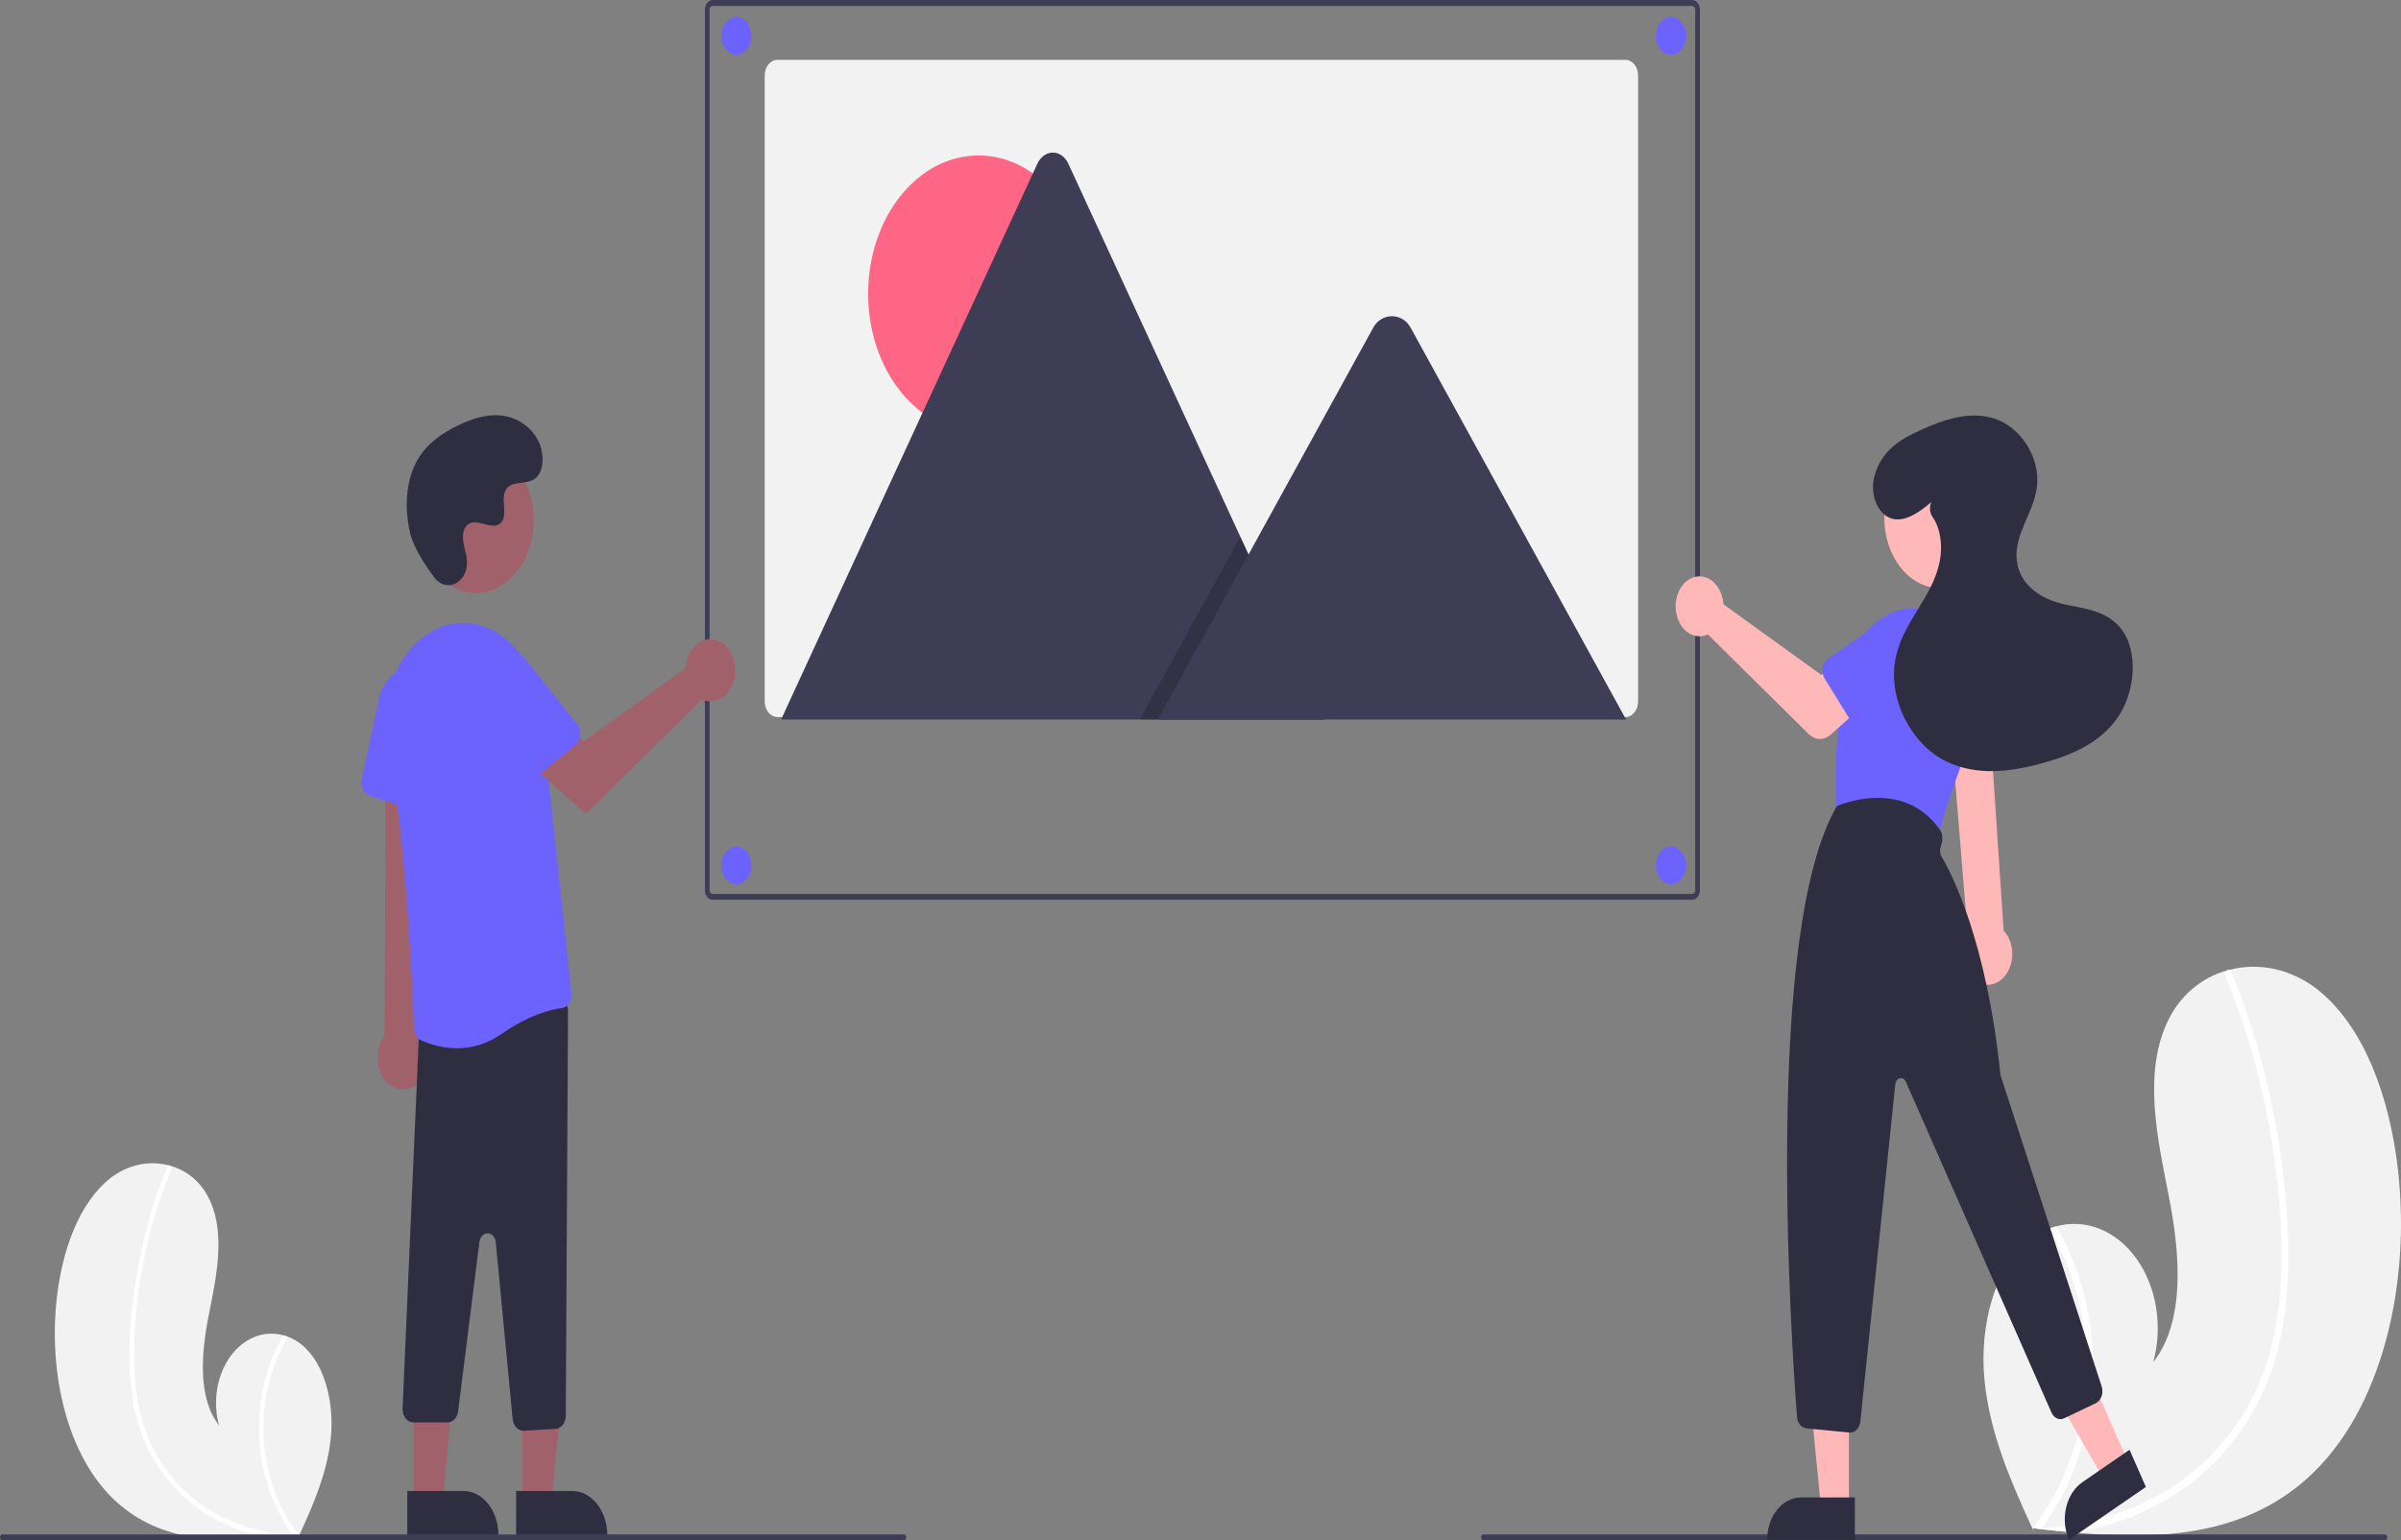 <svg width="776" height="498" viewBox="0 0 776 498" fill="none" xmlns="http://www.w3.org/2000/svg">
<rect x="0" y="0" width="776" height="498" fill="#808080" stroke="none"/>
<g clip-path="url(#clip0_70_256)">
<path d="M37.683 485.597C51.715 498.259 69.9 498.895 87.478 497.339C89.932 497.122 92.37 496.868 94.784 496.593C94.799 496.588 94.818 496.59 94.832 496.585C94.949 496.572 95.065 496.558 95.176 496.549C95.674 496.491 96.173 496.433 96.666 496.374L96.55 496.653L96.184 497.518C96.315 497.228 96.447 496.945 96.578 496.655C96.617 496.568 96.66 496.482 96.699 496.395C101.253 486.47 105.769 476.18 106.921 464.846C108.112 453.082 104.765 439.762 96.499 433.98C95.415 433.224 94.267 432.622 93.077 432.185C92.582 431.996 92.081 431.844 91.575 431.709C88.474 430.847 85.247 431.034 82.224 432.252C79.201 433.47 76.492 435.675 74.374 438.639C72.257 441.604 70.808 445.221 70.177 449.119C69.546 453.017 69.755 457.056 70.783 460.819C63.775 451.818 65.083 437.217 67.5 425.013C69.922 412.81 72.854 399.231 67.928 388.27C65.189 382.169 60.374 378.384 54.969 376.859C54.804 376.815 54.638 376.77 54.472 376.731C48.033 375.097 41.339 376.567 35.726 380.845C25.393 389.002 20.085 404.467 18.363 419.616C15.587 443.993 21.729 471.2 37.683 485.597Z" fill="#F2F2F2"/>
<path d="M42.214 446.519C42.621 451.896 43.652 457.17 45.275 462.174C46.77 466.603 48.786 470.727 51.255 474.408C56.387 481.933 62.888 487.804 70.209 491.527C75.747 494.368 81.549 496.321 87.478 497.339C89.932 497.122 92.369 496.868 94.784 496.593C94.799 496.588 94.818 496.59 94.832 496.585C94.948 496.572 95.065 496.558 95.176 496.55C95.674 496.491 96.173 496.433 96.666 496.374L96.55 496.653L96.184 497.518C96.315 497.228 96.447 496.945 96.578 496.655C96.617 496.568 96.66 496.482 96.699 496.395C92.254 490.848 88.936 484.048 87.021 476.563C85.107 469.079 84.653 461.129 85.697 453.38C86.789 445.685 89.317 438.423 93.076 432.185C92.582 431.997 92.081 431.844 91.574 431.709C90.146 434.155 88.893 436.755 87.83 439.477C84.016 449.187 82.799 460.178 84.359 470.821C85.81 480.453 89.425 489.366 94.779 496.514C94.31 496.473 93.837 496.425 93.373 496.372C84.599 495.441 75.843 493.079 67.885 488.239C61.082 484.203 55.176 478.133 50.687 470.565C45.867 462.239 43.743 452.224 43.379 442.045C43.098 431.079 44.016 420.116 46.106 409.461C48.134 398.597 51.215 388.084 55.281 378.157C55.372 377.932 55.39 377.672 55.332 377.43C55.274 377.189 55.144 376.984 54.969 376.859C54.823 376.736 54.645 376.69 54.472 376.731C54.387 376.759 54.309 376.811 54.242 376.882C54.176 376.953 54.123 377.042 54.088 377.143C53.586 378.369 53.094 379.596 52.621 380.837C48.676 391.172 45.773 402.082 43.976 413.314C42.232 424.15 41.301 435.485 42.214 446.519Z" fill="white"/>
<path d="M745.876 477.793C724.704 496.898 697.266 497.857 670.745 495.51C667.042 495.183 663.365 494.799 659.721 494.385C659.699 494.377 659.671 494.38 659.648 494.373C659.473 494.352 659.298 494.331 659.13 494.319C658.378 494.231 657.626 494.142 656.881 494.054L657.057 494.474L657.609 495.779C657.411 495.343 657.212 494.915 657.014 494.478C656.956 494.347 656.89 494.217 656.832 494.085C649.962 479.11 643.147 463.584 641.409 446.484C639.612 428.735 644.662 408.637 657.133 399.913C658.769 398.772 660.501 397.863 662.298 397.204C663.044 396.92 663.8 396.69 664.564 396.486C669.242 395.185 674.111 395.468 678.672 397.306C683.233 399.143 687.321 402.47 690.516 406.943C693.711 411.415 695.896 416.873 696.849 422.755C697.801 428.636 697.485 434.73 695.934 440.408C706.508 426.827 704.536 404.796 700.888 386.383C697.234 367.971 692.81 347.483 700.242 330.945C704.374 321.74 711.64 316.029 719.795 313.728C720.045 313.66 720.295 313.593 720.545 313.534C730.261 311.069 740.361 313.286 748.829 319.742C764.42 332.048 772.429 355.382 775.028 378.239C779.215 415.021 769.948 456.071 745.876 477.793Z" fill="#F2F2F2"/>
<path d="M739.041 418.831C738.426 426.944 736.87 434.902 734.422 442.453C732.166 449.135 729.125 455.356 725.399 460.912C717.79 472.377 707.728 480.998 696.8 486.741C688.445 491.028 679.69 493.974 670.745 495.51C667.042 495.183 663.365 494.799 659.721 494.385C659.699 494.378 659.671 494.38 659.648 494.373C659.473 494.352 659.298 494.331 659.13 494.319C658.378 494.231 657.626 494.143 656.881 494.054L657.057 494.474L657.609 495.779C657.411 495.343 657.212 494.915 657.014 494.478C656.956 494.347 656.89 494.217 656.832 494.085C663.538 485.716 668.546 475.456 671.434 464.163C674.322 452.871 675.008 440.876 673.433 429.184C671.785 417.574 667.969 406.616 662.298 397.204C663.044 396.92 663.8 396.69 664.564 396.486C666.72 400.177 668.61 404.099 670.214 408.207C675.969 422.858 677.805 439.44 675.45 455.5C673.261 470.032 667.807 483.48 659.729 494.266C660.437 494.203 661.151 494.131 661.85 494.051C675.088 492.647 688.3 489.082 700.308 481.78C710.572 475.69 719.483 466.532 726.255 455.112C733.528 442.55 736.732 427.439 737.283 412.081C737.866 395.639 736.163 378.908 733.167 362.918C730.108 346.526 725.459 330.664 719.324 315.686C719.187 315.347 719.159 314.954 719.247 314.589C719.334 314.225 719.53 313.916 719.794 313.728C720.015 313.542 720.284 313.473 720.545 313.534C720.673 313.577 720.791 313.655 720.891 313.762C720.992 313.87 721.071 314.004 721.124 314.156C721.881 316.006 722.624 317.857 723.338 319.73C729.289 335.324 733.67 351.784 736.381 368.731C739.013 385.08 740.418 402.183 739.041 418.831Z" fill="white"/>
<path d="M546.914 290.911H230.319C229.656 290.909 229.02 290.578 228.551 289.991C228.082 289.404 227.818 288.607 227.816 287.777V3.135C227.817 2.304 228.081 1.508 228.55 0.921C229.019 0.333 229.655 0.002 230.318 0H546.913C547.577 0.002 548.212 0.333 548.681 0.92C549.15 1.507 549.415 2.304 549.416 3.134V287.776C549.415 288.607 549.151 289.403 548.682 289.99C548.213 290.578 547.578 290.909 546.914 290.911V290.911ZM230.32 1.916C230.061 1.916 229.814 2.045 229.631 2.274C229.449 2.503 229.346 2.813 229.345 3.136V287.776C229.346 288.099 229.449 288.409 229.632 288.637C229.814 288.866 230.062 288.995 230.32 288.995H546.913C547.171 288.994 547.419 288.865 547.601 288.637C547.784 288.408 547.886 288.098 547.887 287.775V3.135C547.886 2.812 547.783 2.502 547.601 2.274C547.418 2.045 547.171 1.916 546.913 1.916H230.32Z" fill="#3F3D56"/>
<path d="M529.433 24.447V226.728C529.433 227.396 529.328 228.059 529.124 228.676C528.92 229.294 528.62 229.855 528.243 230.328C527.866 230.801 527.418 231.176 526.925 231.432C526.432 231.689 525.903 231.82 525.369 231.821H251.218C251.023 231.823 250.828 231.804 250.636 231.764C249.669 231.589 248.784 230.984 248.144 230.059C247.505 229.134 247.152 227.952 247.152 226.728V24.447C247.152 23.096 247.58 21.801 248.342 20.846C249.104 19.891 250.138 19.354 251.216 19.354H525.367C525.901 19.354 526.429 19.485 526.922 19.741C527.416 19.996 527.864 20.371 528.241 20.844C528.619 21.316 528.918 21.877 529.123 22.495C529.327 23.113 529.432 23.775 529.433 24.443V24.447Z" fill="#F2F2F2"/>
<path d="M316.258 139.626C335.958 139.626 351.928 119.623 351.928 94.947C351.928 70.272 335.958 50.269 316.258 50.269C296.558 50.269 280.588 70.272 280.588 94.947C280.588 119.623 296.558 139.626 316.258 139.626Z" fill="#FF6584"/>
<path d="M428.116 232.632H253.128C252.909 232.635 252.69 232.613 252.474 232.567L335.236 53.008C335.741 51.89 336.474 50.959 337.36 50.312C338.246 49.665 339.253 49.324 340.279 49.324C341.305 49.324 342.312 49.665 343.198 50.312C344.084 50.959 344.817 51.89 345.323 53.008L400.866 173.506L403.527 179.272L428.116 232.632Z" fill="#3F3D56"/>
<path opacity="0.2" d="M428.116 232.632H368.371L397.699 179.272L399.811 175.428L400.866 173.506L403.527 179.272L428.116 232.632Z" fill="black"/>
<path d="M525.548 232.632H374.198L403.527 179.272L405.637 175.428L443.855 105.889C446.361 101.332 452.388 101.048 455.334 105.03C455.532 105.301 455.716 105.588 455.884 105.889L525.548 232.632Z" fill="#3F3D56"/>
<path d="M237.999 285.86C240.681 285.86 242.855 283.137 242.855 279.778C242.855 276.419 240.681 273.696 237.999 273.696C235.317 273.696 233.143 276.419 233.143 279.778C233.143 283.137 235.317 285.86 237.999 285.86Z" fill="#6C63FF"/>
<path d="M237.999 17.677C240.681 17.677 242.855 14.954 242.855 11.595C242.855 8.236 240.681 5.513 237.999 5.513C235.317 5.513 233.143 8.236 233.143 11.595C233.143 14.954 235.317 17.677 237.999 17.677Z" fill="#6C63FF"/>
<path d="M540.046 17.677C542.728 17.677 544.902 14.954 544.902 11.595C544.902 8.236 542.728 5.513 540.046 5.513C537.364 5.513 535.19 8.236 535.19 11.595C535.19 14.954 537.364 17.677 540.046 17.677Z" fill="#6C63FF"/>
<path d="M540.046 285.86C542.728 285.86 544.902 283.137 544.902 279.778C544.902 276.419 542.728 273.696 540.046 273.696C537.364 273.696 535.19 276.419 535.19 279.778C535.19 283.137 537.364 285.86 540.046 285.86Z" fill="#6C63FF"/>
<path d="M168.824 485.378H178.199L182.659 440.086L168.823 440.086L168.824 485.378Z" fill="#A0616A"/>
<path d="M196.28 496.28L166.816 496.282L166.815 482.023L184.895 482.022C187.915 482.022 190.81 483.524 192.945 486.198C195.08 488.872 196.279 492.499 196.28 496.28V496.28V496.28Z" fill="#2F2E41"/>
<path d="M133.649 485.378H143.024L147.484 440.086L133.648 440.086L133.649 485.378Z" fill="#A0616A"/>
<path d="M161.104 496.28L131.641 496.282L131.64 482.023L149.72 482.022C152.739 482.022 155.635 483.524 157.77 486.198C159.905 488.872 161.104 492.499 161.104 496.28V496.28V496.28Z" fill="#2F2E41"/>
<path d="M134.795 350.484C135.805 349.67 136.66 348.589 137.3 347.316C137.94 346.043 138.35 344.61 138.501 343.118C138.651 341.626 138.538 340.11 138.17 338.678C137.802 337.246 137.188 335.933 136.371 334.83L142.544 225.107L124.763 227.267L124.275 334.719C122.887 336.561 122.087 338.976 122.026 341.508C121.965 344.039 122.648 346.511 123.944 348.454C125.241 350.397 127.062 351.677 129.062 352.051C131.061 352.425 133.101 351.867 134.795 350.483L134.795 350.484Z" fill="#A0616A"/>
<path d="M169.104 462.566C168.263 462.563 167.452 462.175 166.823 461.476C166.193 460.777 165.79 459.814 165.687 458.768L160.238 401.681C160.161 400.877 159.855 400.135 159.375 399.592C158.896 399.049 158.276 398.742 157.63 398.727C156.983 398.712 156.355 398.99 155.86 399.511C155.365 400.031 155.037 400.759 154.936 401.558L148.072 456.217C147.948 457.234 147.536 458.16 146.912 458.828C146.288 459.497 145.493 459.862 144.673 459.858H133.547C133.092 459.858 132.643 459.745 132.224 459.526C131.805 459.308 131.424 458.987 131.104 458.584C130.784 458.18 130.531 457.701 130.36 457.174C130.189 456.648 130.102 456.084 130.106 455.515L135.416 334.321C135.418 333.289 135.717 332.293 136.258 331.515C136.799 330.737 137.547 330.231 138.362 330.087L179.65 322.58C180.141 322.491 180.641 322.536 181.116 322.711C181.592 322.887 182.031 323.189 182.405 323.597C182.779 324.005 183.078 324.509 183.281 325.075C183.485 325.641 183.589 326.256 183.585 326.876L182.865 457.67C182.859 458.772 182.516 459.83 181.906 460.625C181.297 461.42 180.467 461.892 179.588 461.944L169.268 462.561C169.213 462.565 169.158 462.566 169.104 462.566Z" fill="#2F2E41"/>
<path d="M147.699 338.899C143.727 338.88 139.789 338.002 136.056 336.303C135.423 336.011 134.874 335.491 134.477 334.808C134.08 334.125 133.853 333.311 133.825 332.467C133.468 322.566 131.385 271.605 125.318 240.519C124.139 234.422 124.427 228.023 126.147 222.13C127.866 216.237 130.94 211.114 134.981 207.405C135.307 207.112 135.64 206.823 135.979 206.54C139.488 203.614 143.536 201.862 147.738 201.449C151.94 201.037 156.156 201.978 159.986 204.183C163.943 206.4 167.38 209.849 169.972 214.201C172.564 218.552 174.224 223.662 174.793 229.045L184.686 321.042C184.75 321.617 184.719 322.202 184.597 322.762C184.475 323.322 184.263 323.845 183.974 324.299C183.692 324.751 183.339 325.125 182.938 325.401C182.537 325.676 182.095 325.847 181.639 325.902C178.211 326.33 171.102 327.994 162.002 334.326C157.627 337.362 152.701 338.937 147.699 338.899V338.899Z" fill="#6C63FF"/>
<path d="M135.604 262.641L119.324 257.112C118.444 256.812 117.694 256.086 117.24 255.095C116.787 254.104 116.665 252.927 116.903 251.824L122.626 225.384C123.239 222.552 124.668 220.105 126.636 218.513C128.605 216.922 130.974 216.301 133.287 216.768C135.599 217.235 137.692 218.758 139.162 221.044C140.631 223.329 141.372 226.215 141.243 229.145L139.941 258.718C139.912 259.36 139.77 259.985 139.524 260.548C139.278 261.112 138.935 261.599 138.519 261.975C138.104 262.351 137.626 262.606 137.122 262.721C136.618 262.837 136.099 262.809 135.604 262.641V262.641Z" fill="#6C63FF"/>
<path d="M153.727 191.692C164.1 191.692 172.509 181.159 172.509 168.167C172.509 155.175 164.1 144.643 153.727 144.643C143.355 144.643 134.946 155.175 134.946 168.167C134.946 181.159 143.355 191.692 153.727 191.692Z" fill="#A0616A"/>
<path d="M221.786 214.385C221.692 214.902 221.631 215.427 221.603 215.956L188.755 239.692L180.77 233.935L172.259 247.892L189.339 263.141L226.815 226.11C228.343 226.818 230.007 226.927 231.586 226.422C233.165 225.917 234.584 224.821 235.654 223.281C236.724 221.741 237.394 219.83 237.576 217.801C237.757 215.773 237.441 213.723 236.67 211.925C235.899 210.126 234.709 208.665 233.258 207.734C231.808 206.804 230.165 206.448 228.55 206.715C226.934 206.983 225.421 207.859 224.213 209.23C223.005 210.6 222.159 212.398 221.786 214.385Z" fill="#A0616A"/>
<path d="M186.032 240.838L171.883 252.339C171.117 252.96 170.185 253.175 169.293 252.937C168.401 252.7 167.62 252.028 167.123 251.07L155.217 228.09C153.941 225.629 153.439 222.663 153.806 219.765C154.173 216.867 155.384 214.242 157.205 212.395C159.025 210.549 161.328 209.613 163.667 209.767C166.007 209.921 168.218 211.154 169.874 213.229L186.593 234.175C186.955 234.629 187.232 235.179 187.403 235.784C187.574 236.389 187.635 237.035 187.582 237.674C187.528 238.312 187.361 238.928 187.093 239.475C186.825 240.023 186.462 240.488 186.032 240.838H186.032Z" fill="#6C63FF"/>
<path d="M140.437 186.779C143.94 191.453 150.447 188.944 150.904 182.557C150.94 182.062 150.937 181.563 150.896 181.067C150.66 178.238 149.356 175.67 149.668 172.683C149.739 171.94 149.96 171.231 150.311 170.625C153.103 165.942 159.657 172.72 162.292 168.48C163.907 165.881 162.008 161.788 163.248 158.883C164.884 155.048 169.732 156.94 172.771 154.84C176.153 152.503 175.951 146.004 173.725 142.05C171.01 137.229 166.249 134.657 161.548 134.286C156.847 133.915 152.179 135.507 147.79 137.649C142.804 140.083 137.859 143.447 134.79 148.939C131.058 155.618 130.699 164.597 132.566 172.407C133.701 177.158 137.576 182.961 140.437 186.779Z" fill="#2F2E41"/>
<path d="M292.106 498H0.765C0.562 498 0.367 497.899 0.224 497.719C0.081 497.54 0 497.296 0 497.042C0 496.788 0.081 496.545 0.224 496.365C0.367 496.185 0.562 496.084 0.765 496.084H292.106C292.309 496.084 292.503 496.185 292.647 496.365C292.79 496.545 292.871 496.788 292.871 497.042C292.871 497.296 292.79 497.54 292.647 497.719C292.503 497.899 292.309 498 292.106 498Z" fill="#3F3D56"/>
<path d="M770.793 498H479.452C479.249 498 479.054 497.899 478.911 497.719C478.768 497.54 478.687 497.296 478.687 497.042C478.687 496.788 478.768 496.545 478.911 496.365C479.054 496.185 479.249 496.084 479.452 496.084H770.793C770.996 496.084 771.19 496.185 771.334 496.365C771.477 496.545 771.558 496.788 771.558 497.042C771.558 497.296 771.477 497.54 771.334 497.719C771.19 497.899 770.996 498 770.793 498Z" fill="#3F3D56"/>
<path d="M638.831 317.312C637.796 316.667 636.886 315.745 636.166 314.612C635.446 313.479 634.933 312.162 634.664 310.754C634.394 309.346 634.374 307.88 634.606 306.462C634.837 305.043 635.314 303.705 636.003 302.542L630.089 230.122H642.869L647.569 300.836C649.052 302.415 650.021 304.621 650.293 307.035C650.564 309.449 650.119 311.904 649.042 313.935C647.965 315.966 646.331 317.432 644.449 318.054C642.567 318.676 640.568 318.412 638.831 317.312V317.312Z" fill="#FFB8B8"/>
<path d="M627.097 190.155C637.083 190.155 645.178 180.015 645.178 167.508C645.178 155 637.083 144.861 627.097 144.861C617.111 144.861 609.016 155 609.016 167.508C609.016 180.015 617.111 190.155 627.097 190.155Z" fill="#FFB8B8"/>
<path d="M622.982 272.2L595.997 264.819C595.288 264.624 594.65 264.142 594.18 263.448C593.71 262.755 593.435 261.887 593.396 260.979C593.084 253.437 592.86 233.925 597.499 215.711C598.395 212.219 599.841 208.987 601.751 206.207C603.662 203.427 605.998 201.155 608.621 199.526C611.245 197.897 614.103 196.943 617.026 196.722C619.949 196.5 622.878 197.016 625.64 198.237V198.237C628.554 199.519 631.218 201.559 633.458 204.222C635.699 206.885 637.464 210.111 638.639 213.689C639.814 217.267 640.372 221.115 640.275 224.982C640.179 228.848 639.432 232.646 638.081 236.125C632.097 251.517 628.328 262.663 626.88 269.255C626.655 270.278 626.125 271.153 625.4 271.701C624.675 272.249 623.81 272.428 622.982 272.201V272.2Z" fill="#6C63FF"/>
<path d="M597.561 487.352L588.536 487.351L584.243 443.748H597.563L597.561 487.352Z" fill="#FFB8B8"/>
<path d="M582.089 484.121H599.495V497.848H571.13C571.13 496.045 571.414 494.26 571.964 492.595C572.515 490.929 573.322 489.416 574.34 488.141C575.358 486.867 576.566 485.856 577.895 485.166C579.225 484.476 580.65 484.121 582.089 484.121V484.121Z" fill="#2F2E41"/>
<path d="M687.807 472.7L679.899 478.146L659.364 442.53L671.036 434.492L687.807 472.7Z" fill="#FFB8B8"/>
<path d="M673.007 479.207L688.26 468.703L693.54 480.732L668.684 497.849C667.99 496.269 667.552 494.534 667.394 492.742C667.236 490.95 667.362 489.137 667.763 487.406C668.165 485.675 668.834 484.06 669.734 482.653C670.634 481.246 671.746 480.075 673.007 479.207V479.207Z" fill="#2F2E41"/>
<path d="M597.726 463.138L583.832 461.798C583.054 461.725 582.322 461.311 581.765 460.627C581.208 459.944 580.862 459.036 580.788 458.064C578.808 432.194 570.121 301.101 593.617 260.739L593.683 260.627L593.788 260.578C593.998 260.482 614.953 251.122 626.975 268.274C627.353 268.82 627.61 269.479 627.722 270.186C627.833 270.894 627.796 271.626 627.613 272.31L627.154 274.034C627.023 274.522 626.988 275.043 627.051 275.552C627.115 276.062 627.275 276.544 627.519 276.959C630.855 282.609 642.085 304.368 646.498 347.155C646.526 347.428 646.582 347.695 646.665 347.949L679.25 448.213C679.417 448.725 679.5 449.274 679.495 449.827C679.489 450.379 679.396 450.925 679.22 451.432C679.044 451.939 678.789 452.397 678.47 452.778C678.151 453.16 677.774 453.458 677.361 453.655L667.108 458.548C666.361 458.899 665.539 458.903 664.79 458.559C664.041 458.215 663.416 457.545 663.028 456.672L615.988 349.776C615.801 349.35 615.511 349.01 615.16 348.803C614.809 348.596 614.415 348.533 614.034 348.624C613.653 348.715 613.304 348.954 613.038 349.307C612.772 349.661 612.602 350.11 612.552 350.592L601.265 459.534C601.161 460.533 600.771 461.451 600.167 462.116C599.563 462.781 598.787 463.149 597.983 463.15C597.897 463.15 597.812 463.146 597.726 463.138Z" fill="#2F2E41"/>
<path d="M556.805 193.815C556.896 194.312 556.955 194.818 556.982 195.327L588.605 218.178L596.292 212.635L604.486 226.072L591.64 237.541C590.602 238.467 589.352 238.947 588.078 238.908C586.804 238.869 585.574 238.314 584.574 237.325L551.965 205.102C550.493 205.785 548.89 205.89 547.37 205.403C545.849 204.917 544.483 203.862 543.453 202.38C542.423 200.897 541.777 199.057 541.603 197.103C541.428 195.15 541.732 193.176 542.475 191.445C543.217 189.713 544.363 188.306 545.76 187.41C547.156 186.514 548.738 186.172 550.294 186.429C551.849 186.686 553.306 187.531 554.469 188.85C555.632 190.17 556.447 191.901 556.805 193.815L556.805 193.815Z" fill="#FFB8B8"/>
<path d="M589.04 215.894C589.135 215.31 589.329 214.758 589.61 214.277C589.891 213.795 590.252 213.395 590.667 213.104L605.179 202.941C607.107 201.078 609.547 200.248 611.962 200.634C614.378 201.02 616.573 202.59 618.066 204.999C619.559 207.408 620.229 210.461 619.928 213.488C619.627 216.515 618.381 219.269 616.462 221.146L604.892 236.196C604.561 236.625 604.161 236.96 603.718 237.179C603.275 237.397 602.8 237.493 602.324 237.46C601.849 237.428 601.385 237.267 600.964 236.99C600.542 236.712 600.174 236.324 599.883 235.852L589.662 219.26C589.371 218.788 589.165 218.243 589.057 217.662C588.95 217.081 588.944 216.478 589.04 215.894V215.894Z" fill="#6C63FF"/>
<path d="M626.604 247.229C626.233 246.854 625.932 246.383 625.72 245.849C625.508 245.315 625.391 244.73 625.376 244.134L624.856 223.319C624.422 220.317 624.957 217.222 626.343 214.713C627.729 212.204 629.852 210.486 632.248 209.935C634.643 209.384 637.115 210.046 639.122 211.774C641.129 213.503 642.507 216.158 642.953 219.157L648.291 238.952C648.443 239.517 648.496 240.116 648.447 240.709C648.398 241.302 648.247 241.875 648.005 242.388C647.763 242.902 647.435 243.344 647.045 243.685C646.654 244.025 646.209 244.257 645.741 244.363L629.276 248.086C628.807 248.193 628.326 248.171 627.865 248.023C627.404 247.875 626.973 247.604 626.604 247.229V247.229Z" fill="#6C63FF"/>
<path d="M624.235 162.299C619.588 166.282 613.486 170.378 608.74 166.135C607.255 164.719 606.176 162.739 605.665 160.491C605.154 158.242 605.238 155.847 605.905 153.664C608.178 145.524 614.422 141.94 620.393 139.193C628.155 135.621 636.607 132.78 644.621 135.338C652.634 137.895 659.716 147.613 658.27 157.811C657.106 166.013 650.93 172.837 651.807 181.094C652.689 189.403 660.15 193.777 666.737 195.263C673.324 196.748 680.695 197.225 685.429 203.151C691.468 210.711 689.96 224.224 684.277 232.205C678.595 240.187 670.02 243.805 661.711 246.265C650.702 249.524 638.795 251.236 628.34 245.828C617.884 240.42 609.748 225.861 612.776 212.209C614.056 206.443 617.07 201.569 619.982 196.825C622.895 192.08 625.844 187.119 626.956 181.298C627.881 176.447 627.196 170.815 624.628 167.177C624.161 166.54 623.867 165.734 623.788 164.875C623.71 164.016 623.85 163.147 624.19 162.394L624.235 162.299Z" fill="#2F2E41"/>
</g>
<defs>
<clipPath id="clip0_70_256">
<rect width="776" height="498" fill="white"/>
</clipPath>
</defs>
</svg>
